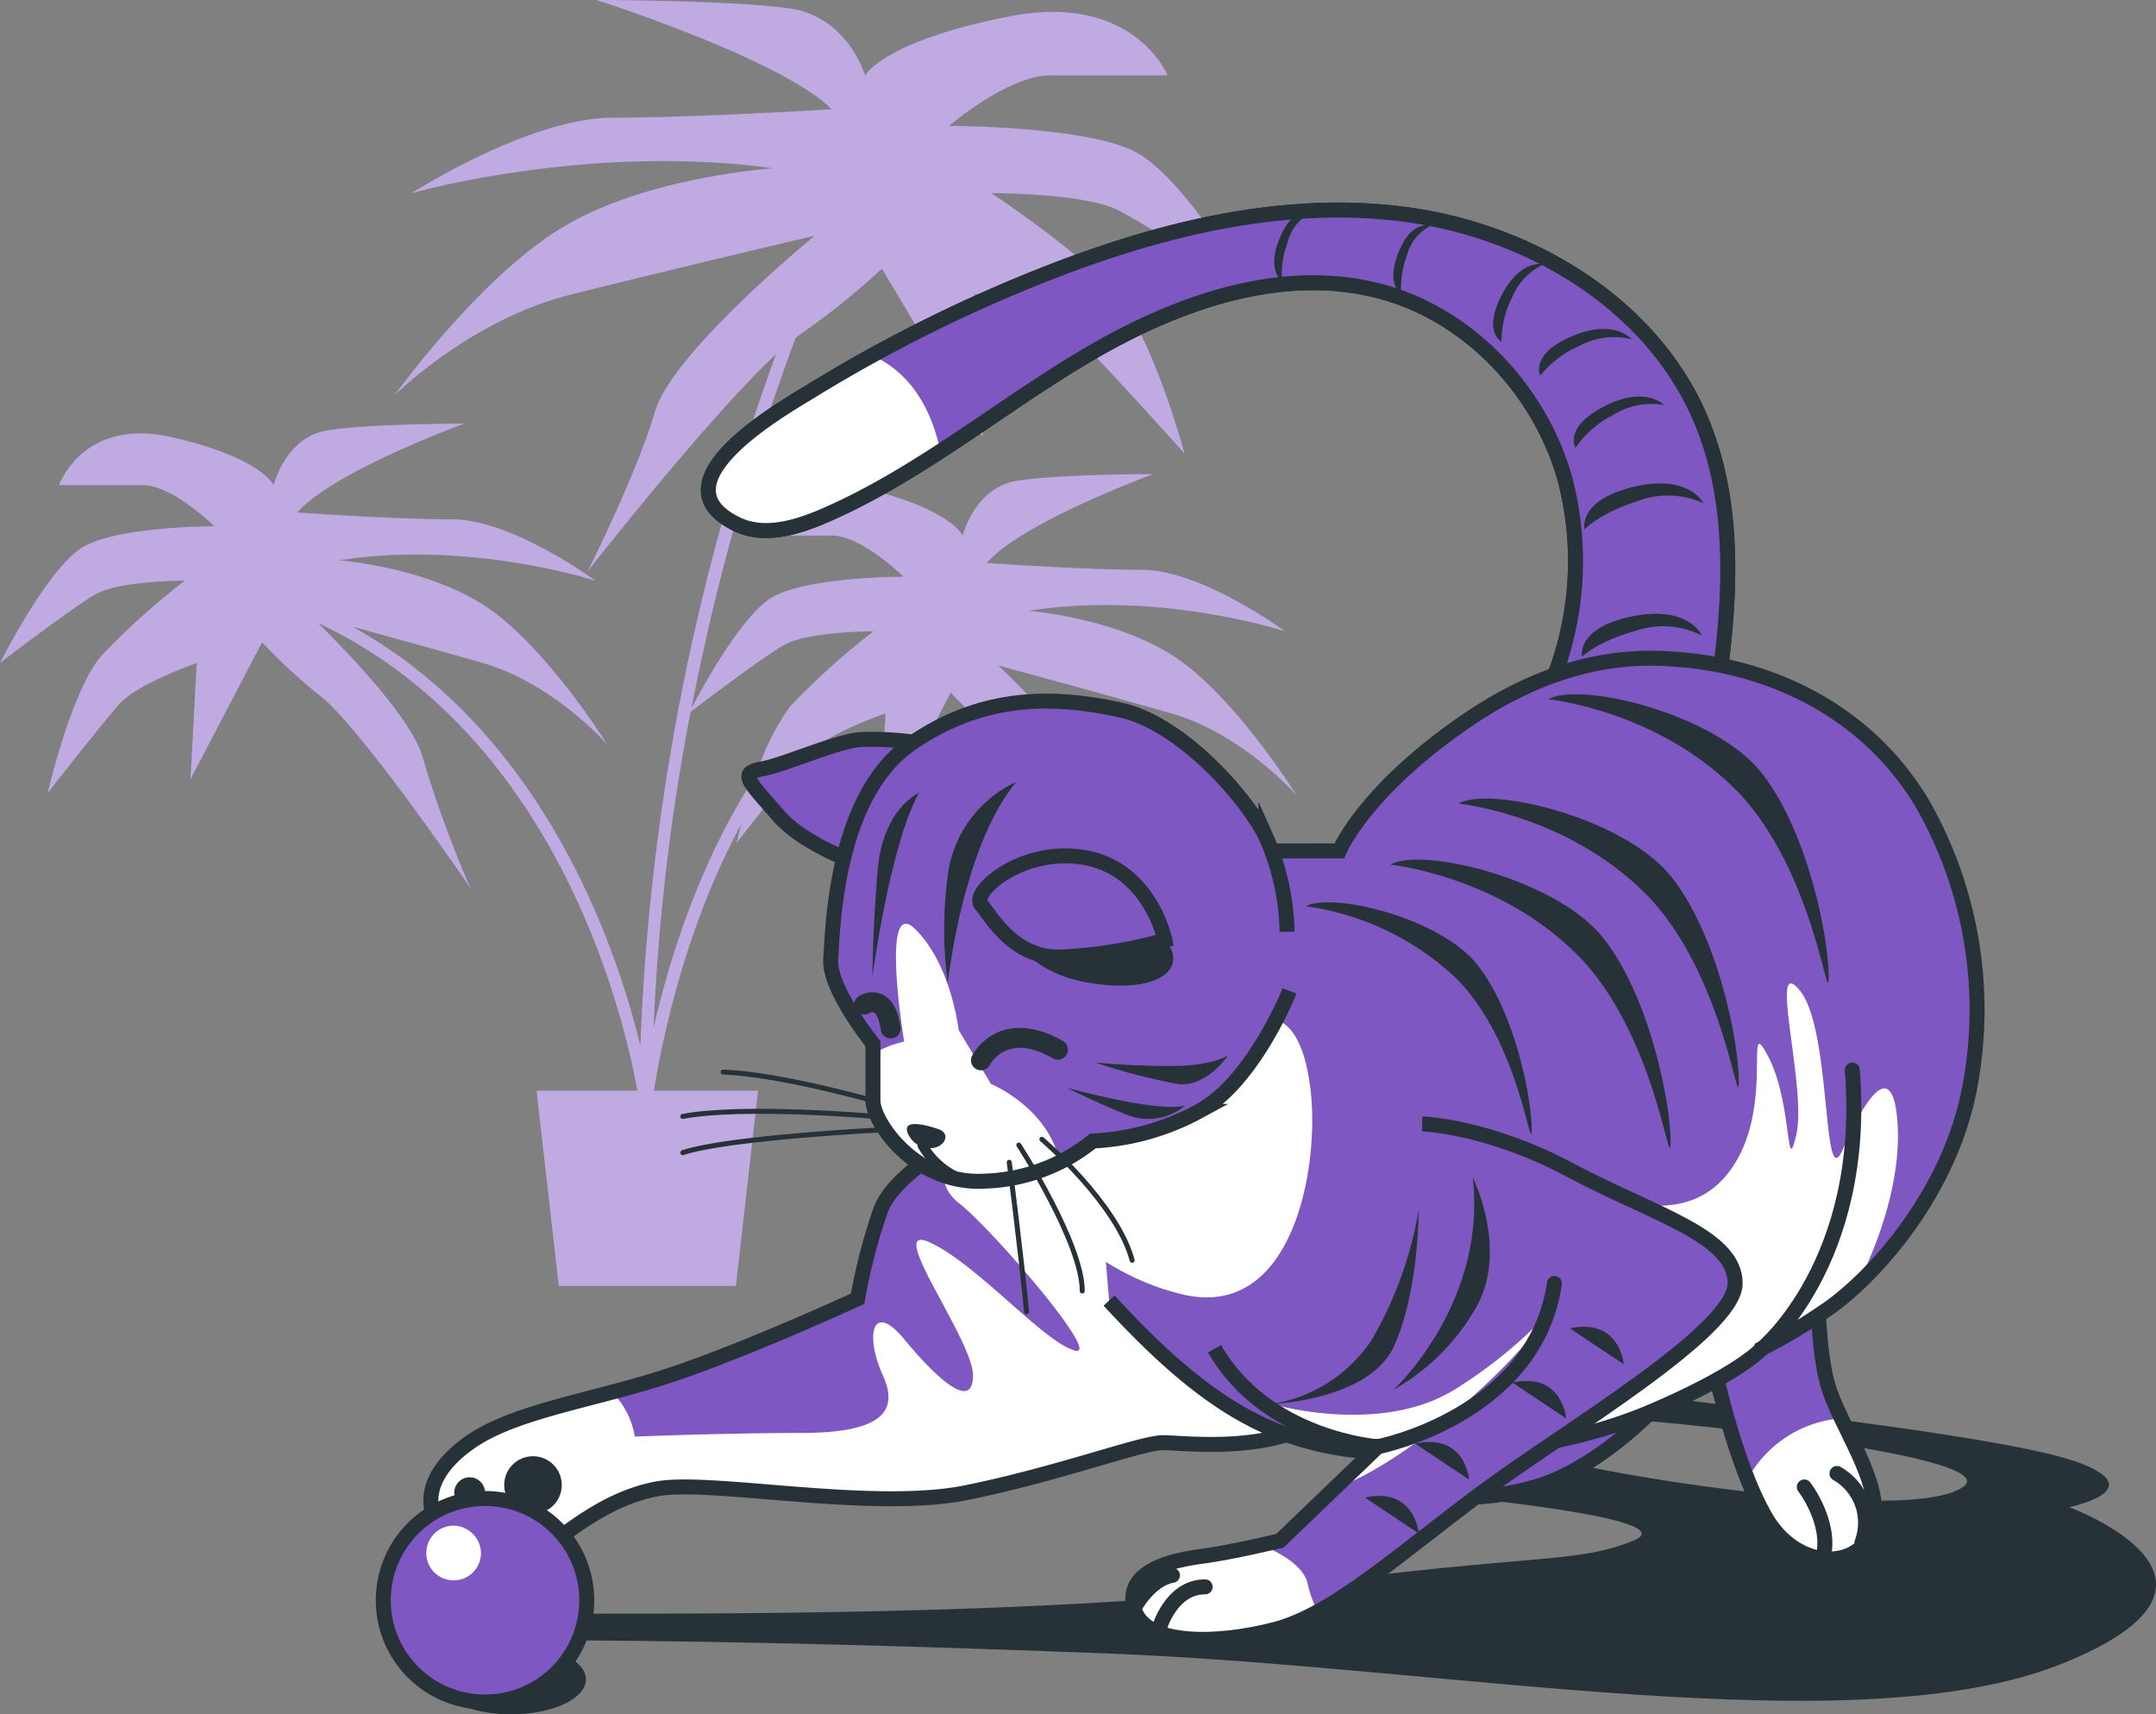 <svg xmlns="http://www.w3.org/2000/svg" xmlns:xlink="http://www.w3.org/1999/xlink" width="215.987" height="171.697" viewBox="0 0 215.987 171.697">
  <rect x="0" y="0" width="215.987" height="171.697" fill="#808080" stroke="none"/>
  <defs>
    <clipPath id="clip-path">
      <path id="Path_2596" data-name="Path 2596" d="M248.656,185.7a32.458,32.458,0,0,0,3.745-25.143c-2.453-8.789-9.463-16.342-18.258-18.776-9.987-2.759-20.649,1.042-29.569,6.3s-16.966,12.06-26.5,16.155c-2.74,1.174-5.936,2.1-8.614.818-8.627-4.145,4.544-11.6,7.491-13.4A148.9,148.9,0,0,1,200.1,140.084c11.529-4.557,23.982-7.69,36.267-6.074s24.344,8.7,29.407,20.019c4.051,9.114,3.171,19.594,1.642,29.451-.487,3.159-1.124,6.492-3.283,8.845-3.215,3.5-8.683,3.658-13.371,2.815-1.735-.306-3.677-.9-4.419-2.5-.9-1.954.493-4.12,1.66-5.924Q248.338,186.233,248.656,185.7Z" transform="translate(-166.575 -133.58)" fill="#7e57c2" stroke="#263238" stroke-miterlimit="10" stroke-width="1.5"/>
    </clipPath>
    <clipPath id="clip-path-3">
      <path id="Path_2612" data-name="Path 2612" d="M327.664,312.228s2.116,10.387,5.381,15.967,9.813,5.194,10.774.768-3.458-9.987-4.613-14.232S338.244,303,338.244,303,327.277,302.034,327.664,312.228Z" transform="translate(-327.654 -302.971)" fill="#7e57c2" stroke="#263238" stroke-miterlimit="10" stroke-width="1.5"/>
    </clipPath>
    <clipPath id="clip-path-4">
      <path id="Path_2619" data-name="Path 2619" d="M176.9,278.478s-8.271,3.845-9.813,8.077a57.492,57.492,0,0,0-2.3,8.851s-10.393,4.806-18.277,7.491-15.967,3.652-20.6,6.923-4.813,6.929-2.116,9.619,8.077,1.735,9.813.768,5.768-4.806,11.155-5.768,21.548,2.31,30.974.381,17.478-4.994,19.625-4.994,10.612,1.155,16.161-2.5,1.923-20.6-2.31-28.858S182.674,275.588,176.9,278.478Z" transform="translate(-122.033 -274.074)" fill="#7e57c2" stroke="#263238" stroke-miterlimit="10" stroke-width="1.5"/>
    </clipPath>
    <clipPath id="clip-path-5">
      <path id="Path_2623" data-name="Path 2623" d="M229.037,269.82c8.851,9.619,15.393,13.858,24.432,14.981s20.78,0,29.819-3.845,11.161-6.348,11.161-6.348a53.167,53.167,0,0,0,6.155-3.658c4.426-2.884,12.484-11.348,14.619-22.316a41.661,41.661,0,0,0-4.526-28.265c-5.618-9.713-15.955-14.688-27.016-14.881-6.723-.112-12.953,2.3-18.477,6.017-10.581,7.116-13.109,13.277-13.109,13.277H241.16s-5.387-2.116-15.2,7.884" transform="translate(-225.96 -205.484)" fill="#7e57c2" stroke="#263238" stroke-miterlimit="10" stroke-width="1.5"/>
    </clipPath>
    <clipPath id="clip-path-6">
      <path id="Path_2639" data-name="Path 2639" d="M232.173,241.387s-3.6,9.1-9.095,12.066a24.669,24.669,0,0,1-10.612,2.965,18.11,18.11,0,0,1-10.793,4.02c-6.985.424-11.236-5.93-11.236-8.046V246.68s-4.444-5.506-4.232-8.464.424-16.3,8.046-21.585,15.025-4.657,20.949-3.389,12.484,8.464,14.6,12.7a24.548,24.548,0,0,1,2.122,9.526" transform="translate(-186.198 -212.362)" fill="#7e57c2" stroke="#263238" stroke-miterlimit="10" stroke-width="1.5"/>
    </clipPath>
    <clipPath id="clip-path-7">
      <path id="Path_2657" data-name="Path 2657" d="M263.677,280.2s6.542.193,14.813,4.619,16.542,6.542,16.542,11.348-17.122,14.813-25.393,20.967-14.813,12.122-20.6,13.664-13.271,1.729-14.232-2.116,4.039-4.813,6.923-5.193,7.7-1.542,7.7-1.542l9.8-9.413s-11.161-.768-16.354-9.813" transform="translate(-234.686 -280.2)" fill="#7e57c2" stroke="#263238" stroke-miterlimit="10" stroke-width="1.5"/>
    </clipPath>
  </defs>
  <g id="Playful_cat-bro" data-name="Playful cat-bro" transform="translate(-52.89 -99.87)">
    <g id="freepik--Plants--inject-61" transform="translate(52.89 99.87)">
      <path id="Path_2592" data-name="Path 2592" d="M170.848,165.837c-5.968-4.089-14.894-4.794-14.894-4.794,13.109-2.054,25.68,2.06,25.68,2.06s-8.365-6.167-14.357-6.167-15.524-.687-15.524-.687c3.577-4.107,16.685-8.9,16.685-8.9s-9.557,0-13.733.687-5.375,5.474-5.375,5.474-1.192-2.74-10.15-4.794-11.317,4.794-11.317,4.794h8.358c2.99,0,7.166,4.114,7.166,4.114s-9.551,0-13.109,2.054c-3.084,1.767-7.041,9.1-8.115,11.117A234.781,234.781,0,0,1,132.6,133.7l.237-.181a77.679,77.679,0,0,0,8.4-6.729l10.106,16.854-.843-14.357s8.414,2.528,10.943,5.05,10.119,10.968,10.119,10.968-3.371-12.622-7.578-16.854-11.773-9.238-11.773-9.238,9.263,0,12.628,1.685,13.439,8.389,13.439,8.389-6.717-11.76-11.785-14.282-18.521-2.528-18.521-2.528,5.893-5.05,10.1-5.05h11.785s-3.365-8.414-15.992-5.893-14.307,5.905-14.307,5.905-1.685-5.893-7.578-6.729-19.351-.843-19.351-.843,18.514,5.893,23.564,10.943c0,0-13.464.843-21.885.843s-20.2,7.572-20.2,7.572,17.678-5.05,36.2-2.5c0,0-12.622.836-21.042,5.893s-16.854,16.854-16.854,16.854,7.578-7.572,17.678-10.1,24.413-5.893,24.413-5.893-14.313,11.723-16,17.615-6.735,15.992-6.735,15.992,12.066-15.418,18.851-21.723a227.3,227.3,0,0,0-13.577,69.22c-2.5-10.212-9.775-31.348-28.82-41.941,3.608.986,8.808,2.422,13,3.62,7.166,2.054,12.541,8.221,12.541,8.221s-5.974-9.588-11.948-13.7-14.931-4.794-14.931-4.794c13.109-2.054,25.68,2.054,25.68,2.054s-8.358-6.161-14.357-6.161-15.524-.687-15.524-.687c3.583-4.107,16.723-8.9,16.723-8.9s-9.557,0-13.733.68-5.375,5.481-5.375,5.481-1.192-2.74-10.156-4.794S58.8,148.459,58.8,148.459h8.389c2.984,0,7.166,4.114,7.166,4.114s-9.557,0-13.109,2.054-8.358,11.642-8.358,11.642,7.166-5.481,9.557-6.866,8.958-1.373,8.958-1.373a71.216,71.216,0,0,0-8.365,7.534c-2.99,3.421-5.375,13.733-5.375,13.733s5.375-6.866,7.166-8.9,7.765-4.114,7.765-4.114l-.624,11.648L79.145,164.2a54.723,54.723,0,0,0,5.968,5.481c4.182,3.421,14.931,19.176,14.931,19.176a112.033,112.033,0,0,1-4.775-13.015c-.986-3.945-8.034-11.136-10.493-13.552,24.344,11.423,30.786,40.175,31.96,46.816H106.641l2.222,19.557h17.753l2.216-19.557H118.408c.624-3.983,2.859-15.874,8.739-26.673-.306,1.136-.481,1.873-.481,1.873s5.375-6.866,7.172-8.9,7.759-4.082,7.759-4.082l-.624,11.654,7.166-13.733a54.513,54.513,0,0,0,5.974,5.481c4.176,3.427,14.925,19.176,14.925,19.176a112.033,112.033,0,0,1-4.775-13.015c-1.192-4.794-11.348-14.357-11.348-14.357s10.156,2.74,17.322,4.794,12.559,8.221,12.559,8.221S176.822,169.951,170.848,165.837ZM118.37,202.76a212.723,212.723,0,0,1,3.708-31.592c1.13-.861,7.191-5.456,9.363-6.7,2.391-1.367,8.958-1.367,8.958-1.367a70.6,70.6,0,0,0-8.365,7.534,23.451,23.451,0,0,0-3.389,6.866C122.983,186.043,119.919,196.081,118.37,202.76Z" transform="translate(-52.89 -99.87)" fill="#7e57c2"/>
      <path id="Path_2593" data-name="Path 2593" d="M170.848,165.837c-5.968-4.089-14.894-4.794-14.894-4.794,13.109-2.054,25.68,2.06,25.68,2.06s-8.365-6.167-14.357-6.167-15.524-.687-15.524-.687c3.577-4.107,16.685-8.9,16.685-8.9s-9.557,0-13.733.687-5.375,5.474-5.375,5.474-1.192-2.74-10.15-4.794-11.317,4.794-11.317,4.794h8.358c2.99,0,7.166,4.114,7.166,4.114s-9.551,0-13.109,2.054c-3.084,1.767-7.041,9.1-8.115,11.117A234.781,234.781,0,0,1,132.6,133.7l.237-.181a77.679,77.679,0,0,0,8.4-6.729l10.106,16.854-.843-14.357s8.414,2.528,10.943,5.05,10.119,10.968,10.119,10.968-3.371-12.622-7.578-16.854-11.773-9.238-11.773-9.238,9.263,0,12.628,1.685,13.439,8.389,13.439,8.389-6.717-11.76-11.785-14.282-18.521-2.528-18.521-2.528,5.893-5.05,10.1-5.05h11.785s-3.365-8.414-15.992-5.893-14.307,5.905-14.307,5.905-1.685-5.893-7.578-6.729-19.351-.843-19.351-.843,18.514,5.893,23.564,10.943c0,0-13.464.843-21.885.843s-20.2,7.572-20.2,7.572,17.678-5.05,36.2-2.5c0,0-12.622.836-21.042,5.893s-16.854,16.854-16.854,16.854,7.578-7.572,17.678-10.1,24.413-5.893,24.413-5.893-14.313,11.723-16,17.615-6.735,15.992-6.735,15.992,12.066-15.418,18.851-21.723a227.3,227.3,0,0,0-13.577,69.22c-2.5-10.212-9.775-31.348-28.82-41.941,3.608.986,8.808,2.422,13,3.62,7.166,2.054,12.541,8.221,12.541,8.221s-5.974-9.588-11.948-13.7-14.931-4.794-14.931-4.794c13.109-2.054,25.68,2.054,25.68,2.054s-8.358-6.161-14.357-6.161-15.524-.687-15.524-.687c3.583-4.107,16.723-8.9,16.723-8.9s-9.557,0-13.733.68-5.375,5.481-5.375,5.481-1.192-2.74-10.156-4.794S58.8,148.459,58.8,148.459h8.389c2.984,0,7.166,4.114,7.166,4.114s-9.557,0-13.109,2.054-8.358,11.642-8.358,11.642,7.166-5.481,9.557-6.866,8.958-1.373,8.958-1.373a71.216,71.216,0,0,0-8.365,7.534c-2.99,3.421-5.375,13.733-5.375,13.733s5.375-6.866,7.166-8.9,7.765-4.114,7.765-4.114l-.624,11.648L79.145,164.2a54.723,54.723,0,0,0,5.968,5.481c4.182,3.421,14.931,19.176,14.931,19.176a112.033,112.033,0,0,1-4.775-13.015c-.986-3.945-8.034-11.136-10.493-13.552,24.344,11.423,30.786,40.175,31.96,46.816H106.641l2.222,19.557h17.753l2.216-19.557H118.408c.624-3.983,2.859-15.874,8.739-26.673-.306,1.136-.481,1.873-.481,1.873s5.375-6.866,7.172-8.9,7.759-4.082,7.759-4.082l-.624,11.654,7.166-13.733a54.513,54.513,0,0,0,5.974,5.481c4.176,3.427,14.925,19.176,14.925,19.176a112.033,112.033,0,0,1-4.775-13.015c-1.192-4.794-11.348-14.357-11.348-14.357s10.156,2.74,17.322,4.794,12.559,8.221,12.559,8.221S176.822,169.951,170.848,165.837ZM118.37,202.76a212.723,212.723,0,0,1,3.708-31.592c1.13-.861,7.191-5.456,9.363-6.7,2.391-1.367,8.958-1.367,8.958-1.367a70.6,70.6,0,0,0-8.365,7.534,23.451,23.451,0,0,0-3.389,6.866C122.983,186.043,119.919,196.081,118.37,202.76Z" transform="translate(-52.89 -99.87)" fill="#fff" opacity="0.5"/>
    </g>
    <g id="freepik--Cat--inject-61" transform="translate(96.05 120.912)">
      <path id="Path_2594" data-name="Path 2594" d="M248.656,185.7a32.458,32.458,0,0,0,3.745-25.143c-2.453-8.789-9.463-16.342-18.258-18.776-9.987-2.759-20.649,1.042-29.569,6.3s-16.966,12.06-26.5,16.155c-2.74,1.174-5.936,2.1-8.614.818-8.627-4.145,4.544-11.6,7.491-13.4A148.9,148.9,0,0,1,200.1,140.084c11.529-4.557,23.982-7.69,36.267-6.074s24.344,8.7,29.407,20.019c4.051,9.114,3.171,19.594,1.642,29.451-.487,3.159-1.124,6.492-3.283,8.845-3.215,3.5-8.683,3.658-13.371,2.815-1.735-.306-3.677-.9-4.419-2.5-.9-1.954.493-4.12,1.66-5.924Q248.338,186.233,248.656,185.7Z" transform="translate(-138.771 -133.58)" fill="#7e57c2"/>
      <g id="Group_6062" data-name="Group 6062" transform="translate(27.804 0)" clip-path="url(#clip-path)">
        <path id="Path_2595" data-name="Path 2595" d="M183.011,156.92c-2.035,1.124-4.051,2.285-6.036,3.5-2.94,1.8-16.111,9.257-7.491,13.4,2.678,1.286,5.874.356,8.614-.818a78.845,78.845,0,0,0,11.735-6.5C188.629,160.94,185.888,158.218,183.011,156.92Z" transform="translate(-166.584 -142.351)" fill="#fff"/>
      </g>
      <path id="Path_2597" data-name="Path 2597" d="M248.656,185.7a32.458,32.458,0,0,0,3.745-25.143c-2.453-8.789-9.463-16.342-18.258-18.776-9.987-2.759-20.649,1.042-29.569,6.3s-16.966,12.06-26.5,16.155c-2.74,1.174-5.936,2.1-8.614.818-8.627-4.145,4.544-11.6,7.491-13.4A148.9,148.9,0,0,1,200.1,140.084c11.529-4.557,23.982-7.69,36.267-6.074s24.344,8.7,29.407,20.019c4.051,9.114,3.171,19.594,1.642,29.451-.487,3.159-1.124,6.492-3.283,8.845-3.215,3.5-8.683,3.658-13.371,2.815-1.735-.306-3.677-.9-4.419-2.5-.9-1.954.493-4.12,1.66-5.924Q248.338,186.233,248.656,185.7Z" transform="translate(-138.771 -133.58)" fill="none" stroke="#263238" stroke-miterlimit="10" stroke-width="1.5"/>
      <path id="Path_2598" data-name="Path 2598" d="M248.656,185.7a32.458,32.458,0,0,0,3.745-25.143c-2.453-8.789-9.463-16.342-18.258-18.776-9.987-2.759-20.649,1.042-29.569,6.3s-16.966,12.06-26.5,16.155c-2.74,1.174-5.936,2.1-8.614.818-8.627-4.145,4.544-11.6,7.491-13.4A148.9,148.9,0,0,1,200.1,140.084c11.529-4.557,23.982-7.69,36.267-6.074s24.344,8.7,29.407,20.019c4.051,9.114,3.171,19.594,1.642,29.451-.487,3.159-1.124,6.492-3.283,8.845-3.215,3.5-8.683,3.658-13.371,2.815-1.735-.306-3.677-.9-4.419-2.5-.9-1.954.493-4.12,1.66-5.924Q248.338,186.233,248.656,185.7Z" transform="translate(-138.771 -133.58)" fill="#7e57c2"/>
      <g id="Group_6063" data-name="Group 6063" transform="translate(27.804 0)" clip-path="url(#clip-path)">
        <path id="Path_2599" data-name="Path 2599" d="M293.369,145.363c-1.91,3.708,0,4.638,0,4.638a9.258,9.258,0,0,1,.992-4.282,6.286,6.286,0,0,1,3.252-3.471S295.279,141.649,293.369,145.363Z" transform="translate(-213.903 -136.824)" fill="#263238"/>
        <path id="Path_2600" data-name="Path 2600" d="M277.05,138.68c-1.323,3.277.243,4.207.243,4.207a9.083,9.083,0,0,1,.581-3.833,4.508,4.508,0,0,1,2.391-2.99S278.38,135.378,277.05,138.68Z" transform="translate(-207.89 -134.491)" fill="#263238"/>
        <path id="Path_2601" data-name="Path 2601" d="M257.92,136.533c-1.323,3.277.243,4.207.243,4.207a8.995,8.995,0,0,1,.574-3.833,4.526,4.526,0,0,1,2.391-2.99S259.244,133.255,257.92,136.533Z" transform="translate(-200.701 -133.686)" fill="#263238"/>
        <path id="Path_2602" data-name="Path 2602" d="M309.164,153.685s-1.717-2.122-5.986-.3-3.165,3.939-3.165,3.939a9.948,9.948,0,0,1,3.839-2.934A7.285,7.285,0,0,1,309.164,153.685Z" transform="translate(-216.67 -140.745)" fill="#263238"/>
        <path id="Path_2603" data-name="Path 2603" d="M309.262,165.428a7.316,7.316,0,0,1,5.25-1.08s-1.873-2-6,.131-2.871,4.151-2.871,4.151A9.837,9.837,0,0,1,309.262,165.428Z" transform="translate(-218.766 -144.823)" fill="#263238"/>
        <path id="Path_2604" data-name="Path 2604" d="M312.049,177.789c-5.618,1.373-4.869,4.245-4.869,4.245s1.461-1.6,5.393-2.853a8.494,8.494,0,0,1,6.529.256S317.667,176.434,312.049,177.789Z" transform="translate(-219.399 -150.061)" fill="#263238"/>
        <path id="Path_2605" data-name="Path 2605" d="M311.812,198.607c-5.655,1.136-5.044,4.039-5.044,4.039s1.529-1.536,5.512-2.628a8.48,8.48,0,0,1,6.511.524S317.467,197.465,311.812,198.607Z" transform="translate(-219.25 -157.92)" fill="#263238"/>
        <path id="Path_2606" data-name="Path 2606" d="M183.011,156.92c-2.035,1.124-4.051,2.285-6.036,3.5-2.94,1.8-16.111,9.257-7.491,13.4,2.678,1.286,5.874.356,8.614-.818a78.845,78.845,0,0,0,11.735-6.5C188.629,160.94,185.888,158.218,183.011,156.92Z" transform="translate(-166.584 -142.351)" fill="#fff"/>
      </g>
      <path id="Path_2608" data-name="Path 2608" d="M248.656,185.7a32.458,32.458,0,0,0,3.745-25.143c-2.453-8.789-9.463-16.342-18.258-18.776-9.987-2.759-20.649,1.042-29.569,6.3s-16.966,12.06-26.5,16.155c-2.74,1.174-5.936,2.1-8.614.818-8.627-4.145,4.544-11.6,7.491-13.4A148.9,148.9,0,0,1,200.1,140.084c11.529-4.557,23.982-7.69,36.267-6.074s24.344,8.7,29.407,20.019c4.051,9.114,3.171,19.594,1.642,29.451-.487,3.159-1.124,6.492-3.283,8.845-3.215,3.5-8.683,3.658-13.371,2.815-1.735-.306-3.677-.9-4.419-2.5-.9-1.954.493-4.12,1.66-5.924Q248.338,186.233,248.656,185.7Z" transform="translate(-138.771 -133.58)" fill="none" stroke="#263238" stroke-miterlimit="10" stroke-width="1.5"/>
      <path id="Path_2609" data-name="Path 2609" d="M223.544,333.292s26.311,2.328,20.649,4.663-9.987,1.33-32.64,4.326-55.287,3-70.274,3-18.982,2.665-10.325,2.665,26.311,0,60.618,1.33,74.906,9.326,95.58,1,.668-15.655.668-15.655,8-1.66,1.336-4.326-32.31-5.331-44.319-7-18.645,2-10.325,2,47.628,4,42.634,7.328-29.307-.331-37.3-2S221.528,330.627,223.544,333.292Z" transform="translate(-123.69 -204.709)" fill="#263238"/>
      <path id="Path_2610" data-name="Path 2610" d="M327.664,312.228s2.116,10.387,5.381,15.967,9.813,5.194,10.774.768-3.458-9.987-4.613-14.232S338.244,303,338.244,303,327.277,302.034,327.664,312.228Z" transform="translate(-199.302 -197.234)" fill="#7e57c2"/>
      <g id="Group_6064" data-name="Group 6064" transform="translate(128.352 105.737)" clip-path="url(#clip-path-3)">
        <path id="Path_2611" data-name="Path 2611" d="M333.35,333.526a29.7,29.7,0,0,0,1.835,3.864c3.271,5.581,9.813,5.194,10.774.768.718-3.277-1.529-7.191-3.208-10.718a11.735,11.735,0,0,0-9.4,6.086Z" transform="translate(-329.794 -312.166)" fill="#fff"/>
      </g>
      <path id="Path_2613" data-name="Path 2613" d="M327.664,312.228s2.116,10.387,5.381,15.967,9.813,5.194,10.774.768-3.458-9.987-4.613-14.232S338.244,303,338.244,303,327.277,302.034,327.664,312.228Z" transform="translate(-199.302 -197.234)" fill="none" stroke="#263238" stroke-miterlimit="10" stroke-width="1.5"/>
      <path id="Path_2614" data-name="Path 2614" d="M342.46,338.45s2.69,3.464,1.923,6.929" transform="translate(-204.866 -210.566)" fill="none" stroke="#263238" stroke-linecap="round" stroke-miterlimit="10" stroke-width="1.5"/>
      <path id="Path_2615" data-name="Path 2615" d="M347.7,336.29a5.668,5.668,0,0,1,2.5,6.929" transform="translate(-206.835 -209.755)" fill="none" stroke="#263238" stroke-linecap="round" stroke-miterlimit="10" stroke-width="1.5"/>
      <path id="Path_2616" data-name="Path 2616" d="M304.1,322.908s-5.574,5.774-11.542,7.491-11.929,1.348-11.155-1.348,3.458-3.652,6.923-3.652,10.612-7.122,10.612-7.122S306.6,313.482,304.1,322.908Z" transform="translate(-181.894 -202.527)" fill="#7e57c2" stroke="#263238" stroke-miterlimit="10" stroke-width="1.5"/>
      <path id="Path_2617" data-name="Path 2617" d="M176.9,278.478s-8.271,3.845-9.813,8.077a57.492,57.492,0,0,0-2.3,8.851s-10.393,4.806-18.277,7.491-15.967,3.652-20.6,6.923-4.813,6.929-2.116,9.619,8.077,1.735,9.813.768,5.768-4.806,11.155-5.768,21.548,2.31,30.974.381,17.478-4.994,19.625-4.994,10.612,1.155,16.161-2.5,1.923-20.6-2.31-28.858S182.674,275.588,176.9,278.478Z" transform="translate(-122.033 -186.375)" fill="#7e57c2"/>
      <g id="Group_6065" data-name="Group 6065" transform="translate(0 87.699)" clip-path="url(#clip-path-4)">
        <path id="Path_2618" data-name="Path 2618" d="M196.514,294.722c-3.34-5.531-6.08-15.918-11.392-17.952a43.073,43.073,0,0,0-8.227,2.722s-.861.4-2.085,1.086c-1.966,2.253-1.873,4.7.094,6.242,3.246,2.5,14.769,15.849,11.529,14.763a6.605,6.605,0,0,1-1.511-.78c-3.483-2.278-8.858-8.159-12.9-10.019-4.682-2.166,4.32,9.719,4.32,13.321s-3.6.362-6.866-3.6-3.964-.356-2.16,3.6-.724,5.762-8.283,5.762-16.567.362-16.567.362A8.165,8.165,0,0,0,140.2,305.8c-5.674,1.511-10.924,2.672-14.313,5.069-4.619,3.271-4.813,6.929-2.116,9.619s8.077,1.735,9.813.768,5.768-4.806,11.155-5.768,21.548,2.31,30.974.381,17.478-4.994,19.625-4.994c1.973,0,9.451,1,14.981-1.816C208.106,307.226,199.984,300.472,196.514,294.722Z" transform="translate(-122.028 -275.087)" fill="#fff"/>
      </g>
      <path id="Path_2620" data-name="Path 2620" d="M176.9,278.478s-8.271,3.845-9.813,8.077a57.492,57.492,0,0,0-2.3,8.851s-10.393,4.806-18.277,7.491-15.967,3.652-20.6,6.923-4.813,6.929-2.116,9.619,8.077,1.735,9.813.768,5.768-4.806,11.155-5.768,21.548,2.31,30.974.381,17.478-4.994,19.625-4.994,10.612,1.155,16.161-2.5,1.923-20.6-2.31-28.858S182.674,275.588,176.9,278.478Z" transform="translate(-122.033 -186.375)" fill="none" stroke="#263238" stroke-miterlimit="10" stroke-width="1.5"/>
      <circle id="Ellipse_39" data-name="Ellipse 39" cx="1.542" cy="1.542" r="1.542" transform="translate(2.345 126.916)" fill="#263238"/>
      <circle id="Ellipse_40" data-name="Ellipse 40" cx="2.884" cy="2.884" r="2.884" transform="translate(7.351 124.806)" fill="#263238"/>
      <circle id="Ellipse_41" data-name="Ellipse 41" cx="1.542" cy="1.542" r="1.542" transform="translate(4.848 130.38)" fill="#263238"/>
      <circle id="Ellipse_42" data-name="Ellipse 42" cx="1.542" cy="1.542" r="1.542" transform="translate(8.693 130.38)" fill="#263238"/>
      <path id="Path_2621" data-name="Path 2621" d="M229.037,269.82c8.851,9.619,15.393,13.858,24.432,14.981s20.78,0,29.819-3.845,11.161-6.348,11.161-6.348a53.167,53.167,0,0,0,6.155-3.658c4.426-2.884,12.484-11.348,14.619-22.316a41.661,41.661,0,0,0-4.526-28.265c-5.618-9.713-15.955-14.688-27.016-14.881-6.723-.112-12.953,2.3-18.477,6.017-10.581,7.116-13.109,13.277-13.109,13.277H241.16s-5.387-2.116-15.2,7.884" transform="translate(-161.087 -160.6)" fill="#7e57c2"/>
      <g id="Group_6066" data-name="Group 6066" transform="translate(64.873 44.884)" clip-path="url(#clip-path-5)">
        <path id="Path_2622" data-name="Path 2622" d="M328.6,270.982c-.718-6.866-4.32.724-5.4,3.24-2.129,4.994-1.08-11.86-4.326-15.843s.724,9.725-.356,14.407-.362-3.246-2.884-7.928,1.08,6.124-4.32,12.247-15.131.362-15.131.362c4.519,12.79-7.566,22.609-15.312,27.4a60.387,60.387,0,0,0,23.052-4.27c9.045-3.845,11.161-6.348,11.161-6.348a53.159,53.159,0,0,0,6.155-3.658,25.908,25.908,0,0,0,3.408-2.753C327.655,281.812,329.1,275.776,328.6,270.982Z" transform="translate(-246.594 -225.092)" fill="#fff"/>
      </g>
      <path id="Path_2624" data-name="Path 2624" d="M229.037,269.82c8.851,9.619,15.393,13.858,24.432,14.981s20.78,0,29.819-3.845,11.161-6.348,11.161-6.348a53.167,53.167,0,0,0,6.155-3.658c4.426-2.884,12.484-11.348,14.619-22.316a41.661,41.661,0,0,0-4.526-28.265c-5.618-9.713-15.955-14.688-27.016-14.881-6.723-.112-12.953,2.3-18.477,6.017-10.581,7.116-13.109,13.277-13.109,13.277H241.16s-5.387-2.116-15.2,7.884" transform="translate(-161.087 -160.6)" fill="none" stroke="#263238" stroke-miterlimit="10" stroke-width="1.5"/>
      <path id="Path_2625" data-name="Path 2625" d="M214.788,278.535s6.542,9.987,17.478,12.484,13.658-12.7,12.7-20.6-4.426-7.7-5.768-5.961-7.7,6.923-14.045,8.271S213.827,275.071,214.788,278.535Z" transform="translate(-156.844 -182.393)" fill="#fff"/>
      <path id="Path_2626" data-name="Path 2626" d="M190.628,218.935a32.353,32.353,0,0,0-6.348-.424c-2.541.212-7.622,2.541-9.95,2.959s-1.248,1.248,1.7,4.657,9.944,5.506,9.944,5.506Z" transform="translate(-141.211 -165.489)" fill="#7e57c2" stroke="#263238" stroke-miterlimit="10" stroke-width="1.5"/>
      <path id="Path_2627" data-name="Path 2627" d="M232.173,241.387s-3.6,9.1-9.095,12.066a24.669,24.669,0,0,1-10.612,2.965,18.11,18.11,0,0,1-10.793,4.02c-6.985.424-11.236-5.93-11.236-8.046V246.68s-4.444-5.506-4.232-8.464.424-16.3,8.046-21.585,15.025-4.657,20.949-3.389,12.484,8.464,14.6,12.7a24.548,24.548,0,0,1,2.122,9.526" transform="translate(-146.145 -163.185)" fill="#7e57c2"/>
      <g id="Group_6067" data-name="Group 6067" transform="translate(40.053 49.177)" clip-path="url(#clip-path-6)">
        <path id="Path_2628" data-name="Path 2628" d="M204.86,264.138l-3.246-5.406s-.718-6.479-4.32-10.081-1.136,11.242-1.136,11.242a10.475,10.475,0,0,0-3.059,1.2v4.719c0,2.116,4.232,8.471,11.236,8.046a20.069,20.069,0,0,0,7.416-1.873C210.578,266.453,204.86,264.138,204.86,264.138Z" transform="translate(-188.792 -225.787)" fill="#fff"/>
        <path id="Path_2629" data-name="Path 2629" d="M210.32,268.644s2.129-4.257,7.715-1.067" transform="translate(-195.263 -232.665)" fill="none" stroke="#263238" stroke-linecap="round" stroke-miterlimit="10" stroke-width="2"/>
        <path id="Path_2630" data-name="Path 2630" d="M191.57,260.91s2.129-1.336,2.659,2.391" transform="translate(-188.217 -230.518)" fill="none" stroke="#263238" stroke-linecap="round" stroke-miterlimit="10" stroke-width="2"/>
        <path id="Path_2631" data-name="Path 2631" d="M200.94,283.64a7.84,7.84,0,0,0,3.464,3.19" transform="translate(-191.738 -239.147)" fill="none" stroke="#263238" stroke-linecap="round" stroke-miterlimit="10" stroke-width="1"/>
        <path id="Path_2632" data-name="Path 2632" d="M214.24,247.783s1.442,5.037,8.645,6.117,9.638-1.792,7.341-4.313S215.682,247.783,214.24,247.783Z" transform="translate(-196.736 -225.637)" fill="#263238"/>
        <path id="Path_2633" data-name="Path 2633" d="M228.682,245.644a46.832,46.832,0,0,1-10.581,1.692c-4.657,0-6.773-4.02-7.834-5.268s4.232-5.924,10.612-4.657S228.682,245.644,228.682,245.644Z" transform="translate(-195.192 -221.693)" fill="#7e57c2" stroke="#263238" stroke-miterlimit="10" stroke-width="1.5"/>
        <path id="Path_2634" data-name="Path 2634" d="M201.908,282.25c.524-.456.624-1.211-.381-1.542-1.33-.437-3.483-.974-3.034.362a2.422,2.422,0,0,0,2.5,1.554A1.561,1.561,0,0,0,201.908,282.25Z" transform="translate(-190.796 -237.863)" fill="#263238"/>
        <path id="Path_2635" data-name="Path 2635" d="M241.977,269.18s-1.442,1.08-5.768,1.08-7.559-.356-7.559-.356a60.693,60.693,0,0,0,8.283,2.16C239.817,272.426,241.977,269.18,241.977,269.18Z" transform="translate(-202.151 -233.713)" fill="#263238"/>
        <path id="Path_2636" data-name="Path 2636" d="M235.935,276.178a5.8,5.8,0,0,1-5.4,1.08c-2.9-1.08-6.486-2.878-6.486-2.878S233.057,276.9,235.935,276.178Z" transform="translate(-200.422 -235.667)" fill="#263238"/>
        <path id="Path_2637" data-name="Path 2637" d="M211.666,225.33a11.923,11.923,0,0,0-6.866,9.363,40.316,40.316,0,0,0,0,10.8S206.248,231.816,211.666,225.33Z" transform="translate(-193.063 -217.235)" fill="#263238"/>
        <path id="Path_2638" data-name="Path 2638" d="M197.582,227.07s-3.633,1.523-4.157,7.784-.524,10.612-.524,10.612S194.7,232.107,197.582,227.07Z" transform="translate(-188.717 -217.889)" fill="#263238"/>
      </g>
      <path id="Path_2640" data-name="Path 2640" d="M232.173,241.387s-3.6,9.1-9.095,12.066a24.669,24.669,0,0,1-10.612,2.965,18.11,18.11,0,0,1-10.793,4.02c-6.985.424-11.236-5.93-11.236-8.046V246.68s-4.444-5.506-4.232-8.464.424-16.3,8.046-21.585,15.025-4.657,20.949-3.389,12.484,8.464,14.6,12.7a24.548,24.548,0,0,1,2.122,9.526" transform="translate(-146.145 -163.185)" fill="none" stroke="#263238" stroke-miterlimit="10" stroke-width="1.5"/>
      <path id="Path_2641" data-name="Path 2641" d="M184,274.758s-9.476-2.684-15.056-2.878" transform="translate(-139.66 -185.551)" fill="none" stroke="#263238" stroke-linecap="round" stroke-miterlimit="10" stroke-width="0.5"/>
      <path id="Path_2642" data-name="Path 2642" d="M181.708,278.691s-13.109-1.155-19.238,0" transform="translate(-137.229 -187.917)" fill="none" stroke="#263238" stroke-linecap="round" stroke-miterlimit="10" stroke-width="0.5"/>
      <path id="Path_2643" data-name="Path 2643" d="M182.67,281.13s-15.605.768-20.2,2.3" transform="translate(-137.229 -189.027)" fill="none" stroke="#263238" stroke-linecap="round" stroke-miterlimit="10" stroke-width="0.5"/>
      <path id="Path_2644" data-name="Path 2644" d="M214.86,286.36s1.155,8.851,1.735,14.981" transform="translate(-156.916 -190.992)" fill="none" stroke="#263238" stroke-linecap="round" stroke-miterlimit="10" stroke-width="0.5"/>
      <path id="Path_2645" data-name="Path 2645" d="M216.4,283.59s6.355,9.813,6.355,14.619" transform="translate(-157.495 -189.951)" fill="none" stroke="#263238" stroke-linecap="round" stroke-miterlimit="10" stroke-width="0.5"/>
      <path id="Path_2646" data-name="Path 2646" d="M220.1,282.67s7.491,6.348,9.045,12.116" transform="translate(-158.885 -189.605)" fill="none" stroke="#263238" stroke-linecap="round" stroke-miterlimit="10" stroke-width="0.5"/>
      <path id="Path_2647" data-name="Path 2647" d="M335.68,299.466s10.581-8.658,9.039-27.9" transform="translate(-202.318 -185.434)" fill="none" stroke="#263238" stroke-linecap="round" stroke-miterlimit="10" stroke-width="1.5"/>
      <path id="Path_2648" data-name="Path 2648" d="M263.677,280.2s6.542.193,14.813,4.619,16.542,6.542,16.542,11.348-17.122,14.813-25.393,20.967-14.813,12.122-20.6,13.664-13.271,1.729-14.232-2.116,4.039-4.813,6.923-5.193,7.7-1.542,7.7-1.542l9.8-9.413s-11.161-.768-16.354-9.813" transform="translate(-164.366 -188.677)" fill="#7e57c2"/>
      <g id="Group_6068" data-name="Group 6068" transform="translate(70.32 91.523)" clip-path="url(#clip-path-7)">
        <path id="Path_2649" data-name="Path 2649" d="M256.94,313.441a14.787,14.787,0,0,0,10.081-6.486A38.879,38.879,0,0,0,271.7,293.99s0,8.283-2.5,13.689S256.94,313.441,256.94,313.441Z" transform="translate(-243.049 -285.382)" fill="#263238"/>
        <path id="Path_2650" data-name="Path 2650" d="M284.481,288.8s3.6,7.2.362,12.965a21.9,21.9,0,0,1-8.283,8.283S285.923,301.409,284.481,288.8Z" transform="translate(-250.422 -283.432)" fill="#263238"/>
        <path id="Path_2651" data-name="Path 2651" d="M271.94,340.053l5.4,3.6S276.971,338.973,271.94,340.053Z" transform="translate(-248.686 -302.631)" fill="#263238"/>
        <path id="Path_2652" data-name="Path 2652" d="M280,331.4l5.4,3.6S285.056,330.316,280,331.4Z" transform="translate(-251.714 -299.379)" fill="#263238"/>
        <path id="Path_2653" data-name="Path 2653" d="M295.6,321.6l5.4,3.6S300.637,320.541,295.6,321.6Z" transform="translate(-257.577 -295.698)" fill="#263238"/>
        <path id="Path_2654" data-name="Path 2654" d="M304.83,312.905l5.4,3.6S309.874,311.844,304.83,312.905Z" transform="translate(-261.045 -292.431)" fill="#263238"/>
        <path id="Path_2655" data-name="Path 2655" d="M252.218,351.663c-.368-1.729-2.59-3.034-4.594-3.883-1.66.368-4.12.886-5.874,1.124-2.884.381-7.884,1.342-6.923,5.193s8.464,3.652,14.232,2.116a19.294,19.294,0,0,0,4.176-1.754A11.088,11.088,0,0,1,252.218,351.663Z" transform="translate(-234.694 -305.595)" fill="#fff"/>
        <path id="Path_2656" data-name="Path 2656" d="M283.381,312.263c2.5-3.6-.718,1.442-8.283,6.124s-18.365,1.442-18.365,1.442l-.343.225a24.345,24.345,0,0,0,10.992,4.07l-4.37,4.226C271.053,325.372,281.022,315.659,283.381,312.263Z" transform="translate(-242.842 -291.789)" fill="#fff"/>
      </g>
      <path id="Path_2658" data-name="Path 2658" d="M263.677,280.2s6.542.193,14.813,4.619,16.542,6.542,16.542,11.348-17.122,14.813-25.393,20.967-14.813,12.122-20.6,13.664-13.271,1.729-14.232-2.116,4.039-4.813,6.923-5.193,7.7-1.542,7.7-1.542l9.8-9.413s-11.161-.768-16.354-9.813" transform="translate(-164.366 -188.677)" fill="none" stroke="#263238" stroke-miterlimit="10" stroke-width="1.5"/>
      <path id="Path_2659" data-name="Path 2659" d="M274,322.155s15.774-3.077,17.7-16.355" transform="translate(-179.14 -198.297)" fill="none" stroke="#263238" stroke-linecap="round" stroke-miterlimit="10" stroke-width="1.5"/>
      <path id="Path_2660" data-name="Path 2660" d="M234.9,355.9s1.536-2.89,3.845-3.271" transform="translate(-164.446 -215.895)" fill="none" stroke="#263238" stroke-linecap="round" stroke-miterlimit="10" stroke-width="1.5"/>
      <path id="Path_2661" data-name="Path 2661" d="M238.9,358.712s1.155-4.232,4.619-4.232" transform="translate(-165.95 -216.59)" fill="none" stroke="#263238" stroke-linecap="round" stroke-miterlimit="10" stroke-width="1.5"/>
      <path id="Path_2662" data-name="Path 2662" d="M276,238.3s10.805,1.086,18.727,9.007,9.363,22.69,9.363,18.727-2.16-14.763-6.866-20.531S279.227,236.5,276,238.3Z" transform="translate(-179.891 -172.745)" fill="#263238"/>
      <path id="Path_2663" data-name="Path 2663" d="M262.49,245.043a27.422,27.422,0,0,1,15.069,7.241c6.373,6.373,7.534,18.258,7.534,15.056s-1.742-11.86-5.506-16.517S265.1,243.62,262.49,245.043Z" transform="translate(-174.814 -175.318)" fill="#263238"/>
      <path id="Path_2664" data-name="Path 2664" d="M286.94,228.5s10.805,1.08,18.727,9,9.363,22.69,9.363,18.727-2.16-14.763-6.866-20.524S290.18,226.7,286.94,228.5Z" transform="translate(-184.002 -169.062)" fill="#263238"/>
      <path id="Path_2665" data-name="Path 2665" d="M301.37,211.761s10.8,1.08,18.727,9.007,9.363,22.69,9.363,18.727-2.16-14.769-6.866-20.531S304.61,209.963,301.37,211.761Z" transform="translate(-189.425 -162.772)" fill="#263238"/>
    </g>
    <g id="freepik--Ball--inject-61" transform="translate(91.286 249.951)">
      <ellipse id="Ellipse_43" data-name="Ellipse 43" cx="7.491" cy="3.496" rx="7.491" ry="3.496" transform="translate(5.318 14.625)" fill="#263238"/>
      <circle id="Ellipse_44" data-name="Ellipse 44" cx="10.193" cy="10.193" r="10.193" fill="#7e57c2" stroke="#263238" stroke-miterlimit="10" stroke-width="1.5"/>
      <path id="Path_2666" data-name="Path 2666" d="M126.782,347.506a2.74,2.74,0,1,1-2.74-2.846,2.79,2.79,0,0,1,2.74,2.846Z" transform="translate(-116.994 -341.938)" fill="#fff"/>
    </g>
  </g>
</svg>
